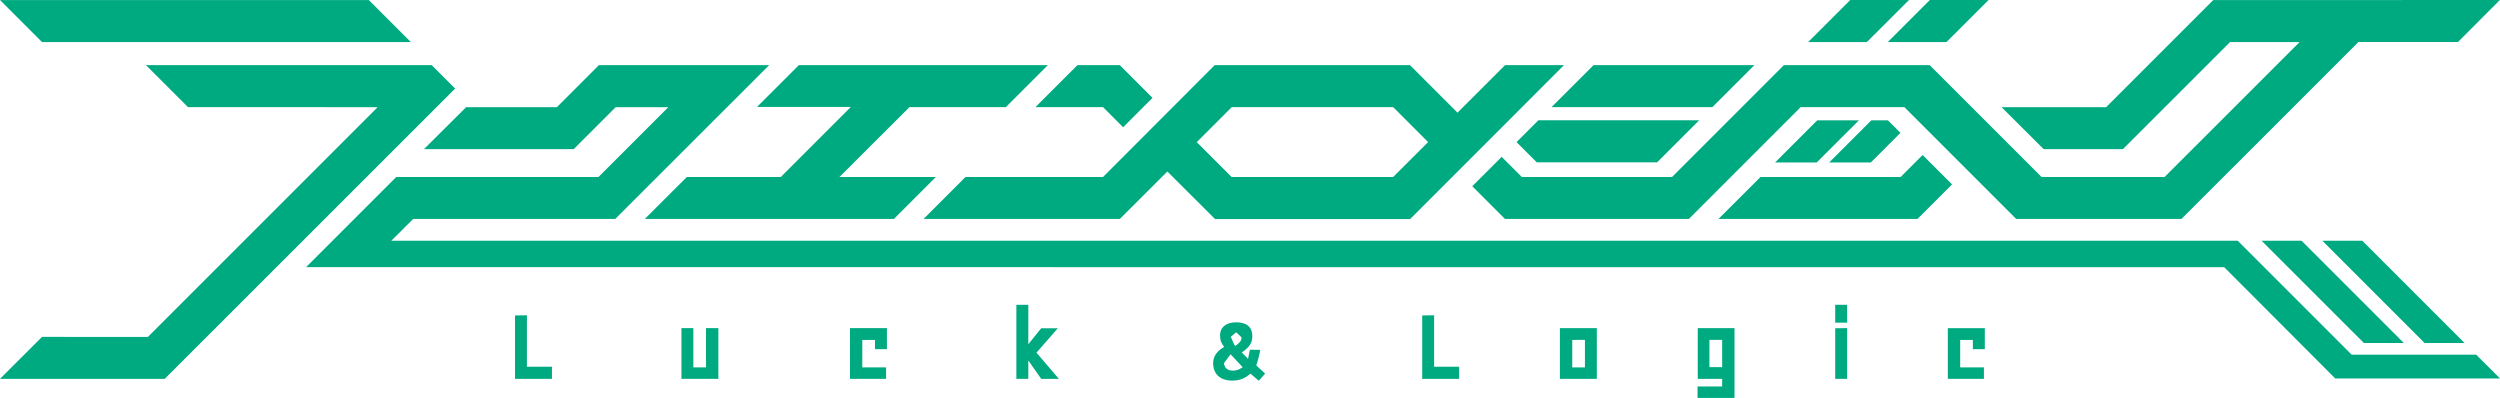 <?xml version="1.0" encoding="utf-8"?>
<!-- Generator: Adobe Illustrator 27.0.1, SVG Export Plug-In . SVG Version: 6.00 Build 0)  -->
<svg version="1.1" id="레이어_1" xmlns="http://www.w3.org/2000/svg" xmlns:xlink="http://www.w3.org/1999/xlink" x="0px"
	 y="0px" viewBox="0 0 720 114.614" enable-background="new 0 0 720 114.614" xml:space="preserve">
<polygon fill="#00AA80" points="317.665,30.845 323.455,36.648 331.927,28.189 322.514,18.763 310.302,18.763 298.219,30.845 "/>
<polygon fill="#00AA80" points="511.224,46.797 523.203,46.797 535.364,34.65 523.371,34.65 "/>
<polygon fill="#00AA80" points="494.937,63.045 552.244,63.045 562.186,53.103 553.714,44.644 547.382,50.975 507.033,50.975 "/>
<polygon fill="#00AA80" points="547.332,38.26 543.721,34.65 538.949,34.65 526.802,46.798 538.794,46.798 "/>
<polygon fill="#00AA80" points="493.171,30.845 505.267,18.763 458.946,18.763 446.85,30.845 "/>
<polygon fill="#00AA80" points="442.57,46.746 477.245,46.746 489.366,34.637 443.059,34.637 436.767,40.93 442.518,46.682 "/>
<polygon fill="#00AA80" points="438.352,50.975 438.288,50.975 432.485,45.173 424.012,53.633 433.439,63.058 486.4,63.058 
	518.6,30.846 548.453,30.846 580.665,63.058 628.249,63.058 679.212,12.122 679.224,12.122 679.25,12.096 707.891,12.096 
	719.974,0.001 637.547,0.026 637.405,0.026 606.559,30.872 576.461,30.872 588.557,42.942 611.408,42.942 642.241,12.122 
	662.28,12.122 623.401,50.975 587.977,50.975 555.751,18.763 513.751,18.763 481.552,50.975 "/>
<path fill="#00AA80" d="M278.063,50.975L265.98,63.058h56.534l13.682-13.669l13.746,13.708h56.16l44.321-44.334h-16.97
	l-13.695,13.682l-13.682-13.682h-56.25l-32.161,32.212H278.063z M354.752,30.845h46.474l10.071,10.071l-10.071,10.059h-46.513
	L344.667,40.93L354.752,30.845z"/>
<polygon fill="#00AA80" points="245.051,30.794 224.87,50.975 197.803,50.975 185.706,63.058 257.444,63.058 269.526,50.975 
	241.801,50.975 241.827,50.95 241.788,50.95 261.931,30.846 289.682,30.846 301.778,18.763 230.066,18.763 218.022,30.794 "/>
<polygon fill="#00AA80" points="560.588,12.108 572.708,0 555.79,0 543.681,12.108 "/>
<polygon fill="#00AA80" points="549.794,0 532.876,0 520.754,12.109 537.659,12.109 "/>
<polygon fill="#00AA80" points="124.338,18.762 42.04,18.762 54.135,30.845 108.761,30.871 42.594,97.037 42.569,97.037 
	12.096,97.025 0.001,109.108 47.443,109.108 131.082,25.507 "/>
<polygon fill="#00AA80" points="118.316,12.108 106.219,0.013 0,0.013 12.096,12.108 "/>
<polygon fill="#00AA80" points="713.14,102.144 677.278,102.144 644.472,69.339 112.693,69.339 118.986,63.058 177.183,63.058 
	209.395,30.871 209.408,30.871 221.517,18.763 172.476,18.763 160.38,30.871 134.241,30.871 122.107,42.942 165.229,42.942 
	177.312,30.871 192.476,30.871 172.36,50.975 114.124,50.975 88.166,76.934 99.849,76.934 640.578,76.96 672.558,109.005 
	720,108.991 "/>
<polygon fill="#00AA80" points="151.753,90.796 148.323,90.848 148.323,109.108 158.961,109.108 158.961,105.626 151.753,105.626 
	"/>
<polygon fill="#00AA80" points="203.335,105.806 199.685,105.806 199.685,94.497 196.255,94.497 196.255,109.108 206.893,109.108 
	206.893,94.497 203.335,94.497 "/>
<polygon fill="#00AA80" points="244.794,109.108 255.187,109.108 255.187,105.807 248.34,105.807 248.34,97.902 252.002,97.902 
	252.002,100.558 255.432,100.558 255.432,94.497 244.794,94.497 "/>
<polygon fill="#00AA80" points="304.666,94.536 299.869,94.536 296.155,99.14 296.155,87.779 292.712,87.779 292.712,109.108 
	296.155,109.108 296.155,103.821 299.869,109.108 304.95,109.108 298.502,101.564 "/>
<polygon fill="#00AA80" points="413.026,90.796 409.595,90.848 409.595,109.108 420.234,109.108 420.234,105.626 413.026,105.626 
	"/>
<path fill="#00AA80" d="M449.249,109.108h10.638V94.511h-10.638V109.108z M452.809,97.901l3.649-0.025v7.931h-3.649V97.901z"/>
<path fill="#00AA80" d="M488.954,109.108h7.028v2.192h-7.092v3.314h10.651V94.51h-10.587V109.108z M492.319,97.875h3.662v7.866
	h-3.662V97.875z"/>
<polygon fill="#00AA80" points="528.543,109.108 531.973,109.108 531.973,94.497 528.543,94.537 "/>
<rect x="528.543" y="87.779" fill="#00AA80" width="3.43" height="5.145"/>
<polygon fill="#00AA80" points="560.975,109.108 571.368,109.108 571.368,105.807 564.533,105.807 564.533,97.902 568.183,97.902 
	568.183,100.558 571.626,100.558 571.626,94.511 560.975,94.511 "/>
<path fill="#00AA80" d="M362.94,100.765l-2.966-0.052l-0.542,2.631l-1.78-1.819c2.141-1.573,3.018-2.669,3.018-4.707
	c0-2.63-1.651-3.998-4.656-3.998c-2.798,0-4.63,1.367-4.63,3.74c0,1.521,0.284,2.14,1.173,3.352
	c-1.754,1.006-3.172,2.438-3.172,4.668c0,3.263,2.192,5.029,5.442,5.029c2.412,0,3.662-0.683,5.351-1.986l2.347,2.038l1.832-2.064
	l-2.553-2.36C362.18,104.221,362.734,102.157,362.94,100.765 M356.015,95.697l1.547,1.457c0,1.044-0.593,1.599-1.78,2.464
	l-0.322-0.349l-0.993-2.257L356.015,95.697z M354.92,106.735c-1.341,0-2.386-0.837-2.386-2.179l1.87-2.528l3.482,3.714
	C356.815,106.516,356.106,106.735,354.92,106.735"/>
<polygon fill="#00AA80" points="651.345,69.338 680.798,98.778 692.301,98.778 662.86,69.338 "/>
<polygon fill="#00AA80" points="709.787,98.778 680.347,69.339 668.844,69.339 698.284,98.778 "/>
</svg>
